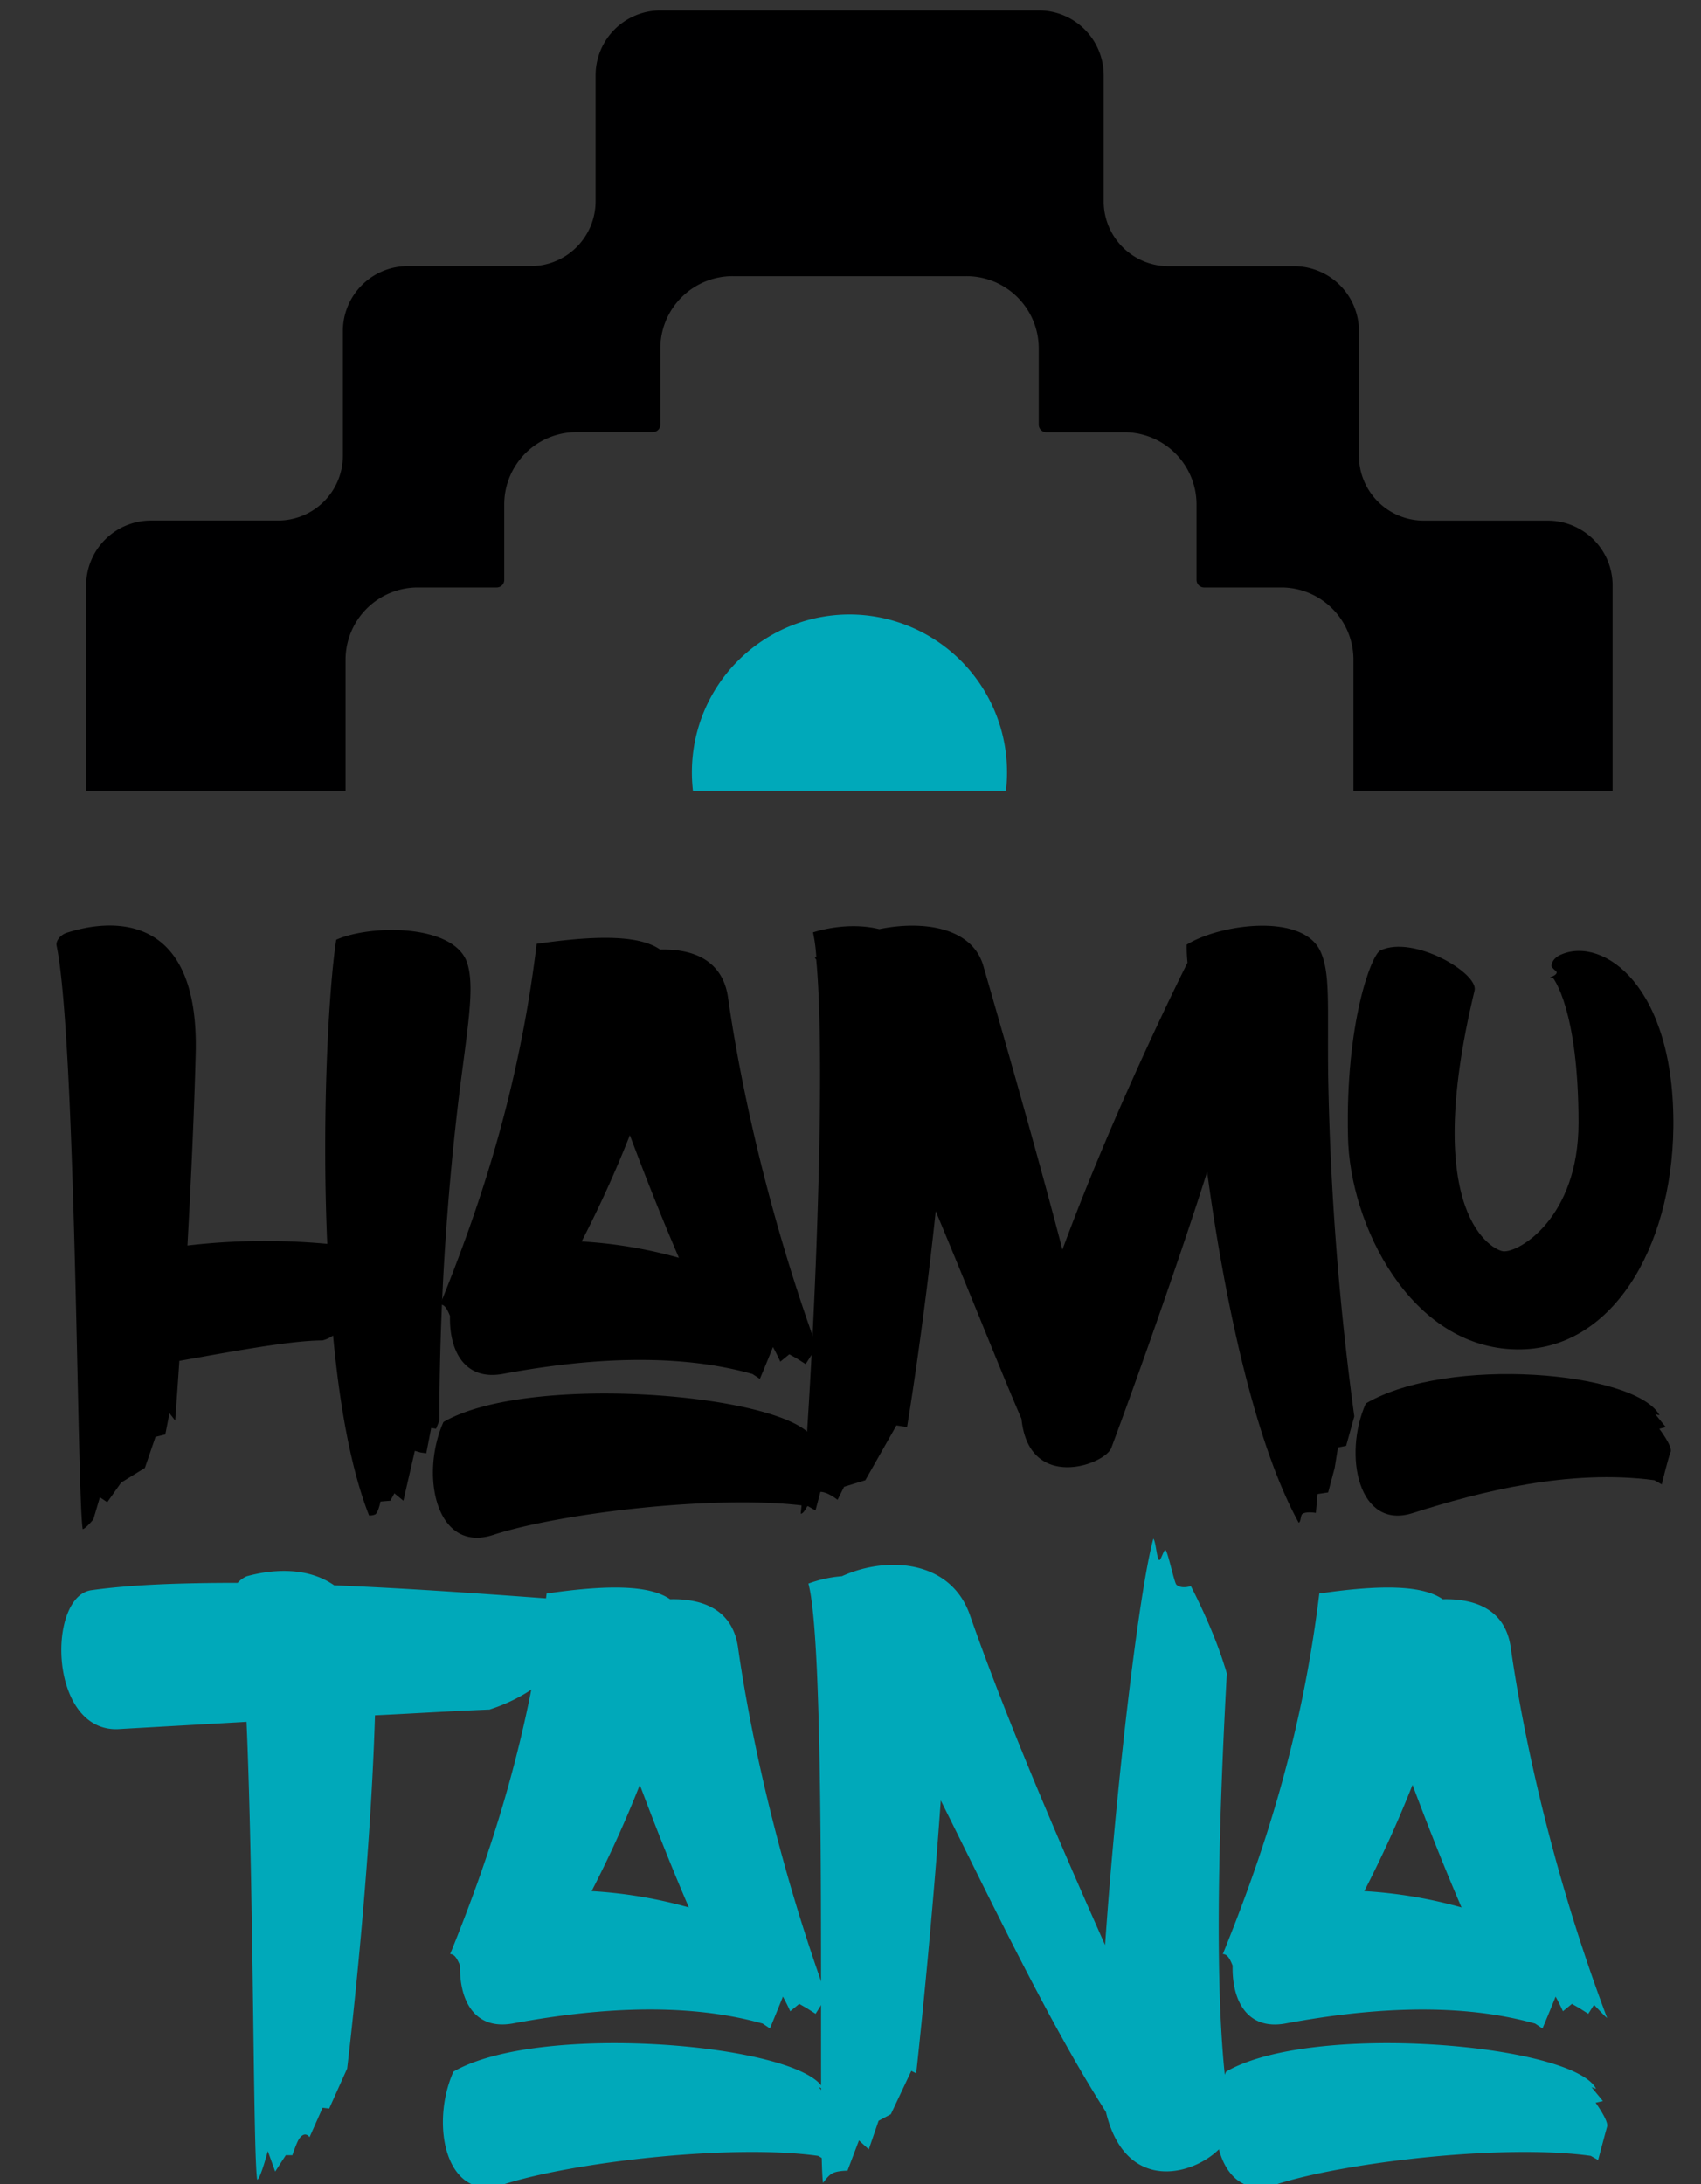 <svg id="Layer_1" data-name="Layer 1" xmlns="http://www.w3.org/2000/svg" xmlns:xlink="http://www.w3.org/1999/xlink"
  viewBox="0 0 813 1044">
  <rect x="0" y="0" width="813" height="1044" fill="#333333" stroke="none"/>
  <defs>
    <clipPath id="clip-path">
      <rect id="SVGID" x="-0.38" y="-35.9" width="813.38" height="413.97" fill="none" />
    </clipPath>
  </defs>
  <title>Untitled-1</title>
  <path
    d="M219.76,520.7A1308.5,1308.5,0,0,0,210,679l-1.57,3.91-2.34-.39-2.35,12.11-2.73-.39-2.74-.78-5.47,23.84-4.3-3.52-1.95,3.52-4.69.39s-1.17,5.86-2.74,6.25a6.48,6.48,0,0,1-2.73.4c-8.6-21.89-14.07-52.37-17.2-86a15,15,0,0,1-5.08,2.35c-15.63,0-46.11,5.86-68.39,9.76-1.17,17.59-2,28.53-2,28.53L81,675.46l-2,10.16-4.68,1.17-5.08,14.85-11.34,7-6.64,9.38-3.52-2.34-3.13,10.55s-3.51,4.3-5.08,4.69c-2.73-16-3.12-233.7-12.5-279-.39-1.57,1.17-5.08,5.47-6.26,17.19-5.47,63.31-12.89,61,59-.79,30.09-2.35,62.13-3.91,90.66a319.63,319.63,0,0,1,66.83-.78c-2.74-61.75.78-123.1,4.29-145.38,16.81-7.42,56.28-7.42,62.53,10.94C226.8,471.07,224.06,487.48,219.76,520.7Z" />
  <path
    d="M394.06,705.94c-.78,2.73-4.29,16-4.29,16l-3.52-2c-41.82-5.87-118,3.12-150.46,13.68-27.36,9-35.17-28.53-23.84-53.94,41-23.83,164.53-13.28,176.64,7.82.78.78-1.95-.39-1.95-.39l5.47,6.64-3.52.78S394.85,703.2,394.06,705.94ZM210.39,623.48c18.36-45.33,37.51-101.22,46.11-172.34,32.05-4.69,50-3.52,59,2.73,15.24-.39,29.7,4.69,32.44,22.67,3.52,25,15.24,95.35,46.11,177.42-.39,0-6.25-6.25-6.25-6.25l-2.74,4.3-4.29-2.74-3.52-1.95-4.3,3.52s-1.56-3.52-3.52-7c-1.17,3.13-6.25,15.24-6.25,15.24l-3.52-2.34c-40.25-11.34-86-6.26-119.58,0-18,3.12-25.4-10.94-25-27.75C213.9,626.21,212.73,623.48,210.39,623.48ZM324.5,601.2c-8.6-19.93-16.41-39.86-23.45-58.62A552.09,552.09,0,0,1,278,593.39,218.49,218.49,0,0,1,324.5,601.2Z" />
  <path
    d="M647.3,677l-3.91,14.07-3.91.78-1.56,9.77-3.12,11.72-5.08.78-.79,9s-4.29-.78-6.25.39c-1.17.39-.78,3.91-1.95,4.3-21.11-38.3-35.57-107.08-43.77-167.65-13.29,41.81-33.22,98.09-45.73,131.7-2.73,8.21-39.47,21.49-43-13.68-9.37-21.49-24.62-60.18-41-99.26C441,637.55,433.53,682.1,433.53,682.1l-5.08-.78L413.6,707.5l-10.16,3.13-3.13,6.25s-6.25-5.08-9.77-3.52c-3.12,1.57-5.47,10.16-7.81,10.16,4.69-48.06,12.89-206.34,7.42-264.57,0-.39-.39-.78-.78-1.17a1.36,1.36,0,0,0,.78-.39,78.22,78.22,0,0,0-1.56-11.73s15.63-5.47,31.65-1.56c21.11-4.3,44.16-.78,49.64,17.2,15.63,53.93,29.7,104.34,37.9,136,21.5-58.23,49.25-116.07,59.8-137.18a72.52,72.52,0,0,1-.39-8.59c15.63-9.77,54.71-15.24,63.7,2.73,5.08,10.55,3.51,25.4,3.91,59.79A1382.56,1382.56,0,0,0,647.3,677Z" />
  <path
    d="M659.79,454.26c16-7.42,46.9,10.94,45,19.15-26.19,108.25,9.37,124.28,13.67,124.67,7.43.78,36-16,36-61.36,0-54.32-12.12-69.17-12.12-69.17l-1.56-.39s3.91-1.17,3.13-2.74c-.4-.39-2.35-1.95-2.35-2.73,0-1.18.78-3.91,4.69-5.47,19.93-8.6,54.32,14.85,53.54,82.85-.78,57.83-29.7,106.69-75,105.9-50.81-.78-79.73-59.79-80.51-101.61C643,489,655.49,456.22,659.79,454.26Zm15.64,268.87c32-10.16,74.64-21.1,115.28-15.63l3.52,2s3.12-12.9,4.3-15.64c.78-2.73-5.47-10.94-5.47-10.94l3.12-.78-5.08-6.25s2.35.78,2,.39c-11.73-20.72-100.83-28.53-140.3-5.47C641.82,695.39,649.24,731.73,675.43,723.13Z" />
  <path
    d="M282,765.55c-1.57,14.46-14.07,40.64-48.07,51.58-19.93.79-38.3,2-54.71,2.74-2.35,78.94-13.29,168.83-13.29,168.83l-8.6,19.14-3.13-.39-6.25,14.07s-2-3.12-4.69.39c-1.17,1.18-3.52,8.21-3.52,8.21H136.6l-5.08,7.82-3.52-9.77s-3.52,13.28-5.08,13.67c-2-12.11-1.56-136.78-5.08-218.84-35.17,2-55.1,3.12-61.75,3.51-32.82.79-33.61-63.31-12.5-66.43,19.54-2.74,43.38-3.52,70-3.52a12.28,12.28,0,0,1,4.3-3.13c9.77-2.73,27.75-5.47,41.82,4.3C198.34,759.29,240.16,762.42,282,765.55Z"
    fill="#00a9ba" />
  <path
    d="M398.83,1016.44c-.78,2.74-4.3,16-4.3,16l-3.52-2c-41.82-5.86-118,3.13-150.46,13.68-27.35,9-35.17-28.53-23.84-53.93,41-23.84,164.53-13.29,176.65,7.82.78.78-2-.4-2-.4l5.47,6.65-3.51.78S399.61,1013.71,398.83,1016.44ZM215.15,934c18.37-45.33,37.52-101.21,46.11-172.34,32.05-4.69,50-3.52,59,2.74,15.24-.39,29.7,4.69,32.43,22.66,3.52,25,15.24,95.36,46.12,177.43-.39,0-6.26-6.26-6.26-6.26l-2.73,4.3-4.3-2.73-3.52-2-4.3,3.52s-1.56-3.52-3.51-7C373,957.43,368,969.55,368,969.55l-3.52-2.35c-40.25-11.33-86-6.25-119.58,0-18,3.13-25.4-10.94-25-27.74C218.67,936.72,217.49,934,215.15,934Zm114.11-22.27c-8.59-19.93-16.41-39.86-23.45-58.62a551.87,551.87,0,0,1-23.05,50.8A217.76,217.76,0,0,1,329.26,911.71Z"
    fill="#00a9ba" />
  <path
    d="M587.58,1020c-5.47,15.63-48.07,35.17-59-10.55-27-42.21-54.32-99.66-78.94-148.9C444.94,927.73,437.9,991,437.9,991l-2.34-1.17-9.77,20.71-5.86,3.13-4.7,13.68-4.68-4.3-5.48,14.46s-4.68,0-7,1.17c-1.56.78-2.73,2-4.69,4.69-2.73-16.81,2.35-252.07-7-286.46a59,59,0,0,1,16-3.52c21.49-9.77,51.59-7.81,61,18C482.46,826.12,511,891,528.18,929.68c5.08-73.86,16-168.43,23.06-194.22,1.17,1.17,1.56,9,2.73,10.16.78.78,2.35-5.47,3.13-4.69,1.17,1.17,3.9,14.46,5.08,16.41,2.34,2.35,7,.78,7,.78s10.16,19.15,16,37.91c.4,1.17.78,2.35,1.18,3.91C575.47,998.47,591.49,1008.24,587.58,1020Z"
    fill="#00a9ba" />
  <path
    d="M768.13,1016.44c-.78,2.74-4.3,16-4.3,16l-3.52-2c-41.81-5.86-118,3.13-150.46,13.68-27.35,9-35.17-28.53-23.84-53.93,41-23.84,164.53-13.29,176.65,7.82.78.78-2-.4-2-.4l5.47,6.65-3.51.78S768.91,1013.71,768.13,1016.44ZM584.45,934c18.37-45.33,37.52-101.21,46.12-172.34,32-4.69,50-3.52,59,2.74,15.24-.39,29.7,4.69,32.43,22.66,3.52,25,15.24,95.36,46.12,177.43-.39,0-6.25-6.26-6.25-6.26l-2.74,4.3-4.3-2.73-3.52-2-4.3,3.52s-1.56-3.52-3.51-7c-1.18,3.13-6.26,15.25-6.26,15.25l-3.51-2.35c-40.26-11.33-86-6.25-119.59,0-18,3.13-25.4-10.94-25-27.74C588,936.72,586.8,934,584.45,934Zm114.11-22.27c-8.59-19.93-16.41-39.86-23.44-58.62a554.57,554.57,0,0,1-23.06,50.8A217.76,217.76,0,0,1,698.56,911.71Z"
    fill="#00a9ba" />
  <g clip-path="url(#clip-path)">
    <path
      d="M9,592.05c4.17,2.87,6.25,7.16,7.16,12,6.25-9,13.8-12.37,22.91-12.37,12.75,0,20.17,6,21,19v37.09a4.62,4.62,0,0,0,4.69,4.55,4.7,4.7,0,0,0,3.64-1.95l5.86,3.9a11.12,11.12,0,0,1-9.63,5.21,11.51,11.51,0,0,1-11.72-11.71V614.05c0-10.67-4.55-15.62-14.44-15.62s-15.62,5.34-21.48,13.15v46.2H9.76V611.84c0-6.9-1.69-12-5.2-15.49Z"
      fill="#fff" />
    <path
      d="M94.87,591.66c5.08,3.78,10.42,8.2,10.42,15.49v29.29c0,10.67,4.68,15.61,14.57,15.61,9.5,0,15-4.55,21.35-13V592.71h7V647.5a4.63,4.63,0,0,0,4.69,4.55,4.51,4.51,0,0,0,3.64-1.95l6,4a11.24,11.24,0,0,1-9.5,5.08,11.79,11.79,0,0,1-12-11.58c-6.24,8.07-12.75,11.19-22,11.19-12.75,0-20.17-6-21-19V607.15c0-4.42-4.82-7.81-7.16-9.5Z"
      fill="#fff" />
    <path
      d="M233.47,651.53a42.7,42.7,0,0,1-24.21,7.55c-20,0-29.15-13.54-29.15-31.24,0-16.78,8.2-36.18,28.63-36.18,12.76,0,23.17,7.68,23.17,20.05,0,13-11.32,20-28.63,20H187.92c1.56,13.14,8.2,20.56,21.34,20.56,8.07,0,14.32-2.86,20.83-6.24ZM203.28,625c12.23,0,21.34-3.38,21.34-13.4,0-9.24-7.55-13.54-15.48-13.54-15.62,0-21.61,16.4-21.61,26.94Z"
      fill="#fff" />
    <path
      d="M258.19,590.62a25.78,25.78,0,0,1,10.28,14.06l13.8,42.17,17.7-54h7.15l-21.21,64.95h-7.29l-17.83-54a15.81,15.81,0,0,0-6.37-7.29Z"
      fill="#fff" />
    <path
      d="M391.19,625.5c0,19.92-13.4,33.58-32.4,33.58-19.39,0-32.28-14.19-32.28-33.45s12.89-34,32.41-34C378.05,591.66,391.19,605.85,391.19,625.5Zm-57.26,0c0,15.88,9.63,26.81,25,26.81,15.88,0,24.86-11.84,24.86-27.33,0-16.14-9.76-26.55-24.86-26.55C342.65,598.43,333.93,610.4,333.93,625.5Z"
      fill="#fff" />
    <path
      d="M517.81,651.53a42.67,42.67,0,0,1-24.2,7.55c-20.05,0-29.16-13.54-29.16-31.24,0-16.78,8.2-36.18,28.64-36.18,12.75,0,23.16,7.68,23.16,20.05,0,13-11.32,20-28.63,20H472.26c1.57,13.14,8.2,20.56,21.35,20.56,8.07,0,14.31-2.86,20.82-6.24ZM487.62,625c12.23,0,21.34-3.38,21.34-13.4,0-9.24-7.54-13.54-15.48-13.54-15.62,0-21.61,16.4-21.61,26.94Z"
      fill="#fff" />
    <path
      d="M545.14,646.07a34.63,34.63,0,0,0,19.26,6.24c7.94,0,15.35-3.12,15.35-11.84,0-5.6-3-8.72-9-11.58-11.19-5.34-25.63-7-25.63-20.83,0-10.67,8.59-16.4,19.13-16.4,5.33,0,12.49,1.43,16.65,4l-1.43,6.64a34.57,34.57,0,0,0-15.35-3.91c-7.42,0-11.46,3.64-11.46,8.85,0,10.41,15.75,11.84,25.64,17.83,5.86,3.52,9,8.2,9,15.23,0,13.4-11.58,18.74-23.55,18.74a35.59,35.59,0,0,1-22.26-7.55Z"
      fill="#fff" />
    <path
      d="M640.14,593v7.15H619.57v39c0,8.07,1.7,13.14,9.12,13.14a13.52,13.52,0,0,0,12.36-7.68l5.33,3.91c-3.9,6.77-9.5,10.54-17.69,10.54-12,0-16.27-7.94-16.27-19.91v-62.6h7.15V593Z"
      fill="#fff" />
    <path
      d="M678,571.23a5.53,5.53,0,1,1-5.59-5.6A5.53,5.53,0,0,1,678,571.23Zm-1.69,76.14a4.6,4.6,0,0,0,4.56,4.55,4.34,4.34,0,0,0,3.64-1.95l6,3.9a11.42,11.42,0,0,1-9.63,5.21,11.59,11.59,0,0,1-11.72-11.71V592.71h7.16Z"
      fill="#fff" />
    <path
      d="M718.86,647.24a4.49,4.49,0,0,0,8.2,2.6l6,3.9a12.21,12.21,0,0,1-9.89,5.21,11.69,11.69,0,0,1-11.45-11.71v-84h7.15Z"
      fill="#fff" />
    <path
      d="M815.3,625.5c0,19.92-13.41,33.58-32.41,33.58-19.39,0-32.27-14.19-32.27-33.45s12.88-34,32.41-34C802.16,591.66,815.3,605.85,815.3,625.5Zm-57.26,0c0,15.88,9.63,26.81,25,26.81,15.87,0,24.85-11.84,24.85-27.33,0-16.14-9.76-26.55-24.85-26.55C766.76,598.43,758,610.4,758,625.5Z"
      fill="#fff" />
    <path
      d="M739.87,248.84H680.51a31,31,0,0,1-31-31v-59.6a31,31,0,0,0-31-31h-60a31,31,0,0,1-31-31V36a31,31,0,0,0-31-31H315.66a31,31,0,0,0-31,31v60.2a31,31,0,0,1-31,31H194.88a31,31,0,0,0-31,31v59.6a31,31,0,0,1-31,31H72.18a31,31,0,0,0-31,31V461a31,31,0,0,0,31,31h60.65a31,31,0,0,1,31,31v59.57a31,31,0,0,0,31,31h58.73a31,31,0,0,1,31,31v60.23a31,31,0,0,0,31,31H496.39a31,31,0,0,0,31-31V644.7a31,31,0,0,1,31-31h60a31,31,0,0,0,31-31V523.08a31,31,0,0,1,31-31h59.36a31,31,0,0,0,31-31V279.86A31,31,0,0,0,739.87,248.84Zm-93,176.88a34.53,34.53,0,0,1-34.61,34.38H575.61a3.61,3.61,0,0,0-3.72,3.49v36.35a34.54,34.54,0,0,1-34.62,34.38H500.19a3.61,3.61,0,0,0-3.72,3.48v36.76a34.54,34.54,0,0,1-34.61,34.38H350.2a34.54,34.54,0,0,1-34.62-34.38V537.8a3.61,3.61,0,0,0-3.72-3.48H275.58A34.54,34.54,0,0,1,241,499.94V463.59a3.61,3.61,0,0,0-3.72-3.49H199.77a34.54,34.54,0,0,1-34.61-34.38V315.17a34.54,34.54,0,0,1,34.61-34.38h37.47A3.61,3.61,0,0,0,241,277.3V240.93a34.54,34.54,0,0,1,34.62-34.38h36.28a3.61,3.61,0,0,0,3.72-3.48V166.33A34.54,34.54,0,0,1,350.2,132H461.86a34.54,34.54,0,0,1,34.61,34.38v36.74a3.61,3.61,0,0,0,3.72,3.48h37.08a34.54,34.54,0,0,1,34.62,34.38V277.3a3.61,3.61,0,0,0,3.72,3.49h36.67a34.53,34.53,0,0,1,34.61,34.38Z"
      fill="#000001" />
    <path
      d="M406,293.7h0a75.37,75.37,0,0,0-75.31,75.44h0A75.38,75.38,0,0,0,406,444.59h0a75.38,75.38,0,0,0,75.31-75.45h0A75.38,75.38,0,0,0,406,293.7Z"
      fill="#00a9ba" />
  </g>
</svg>